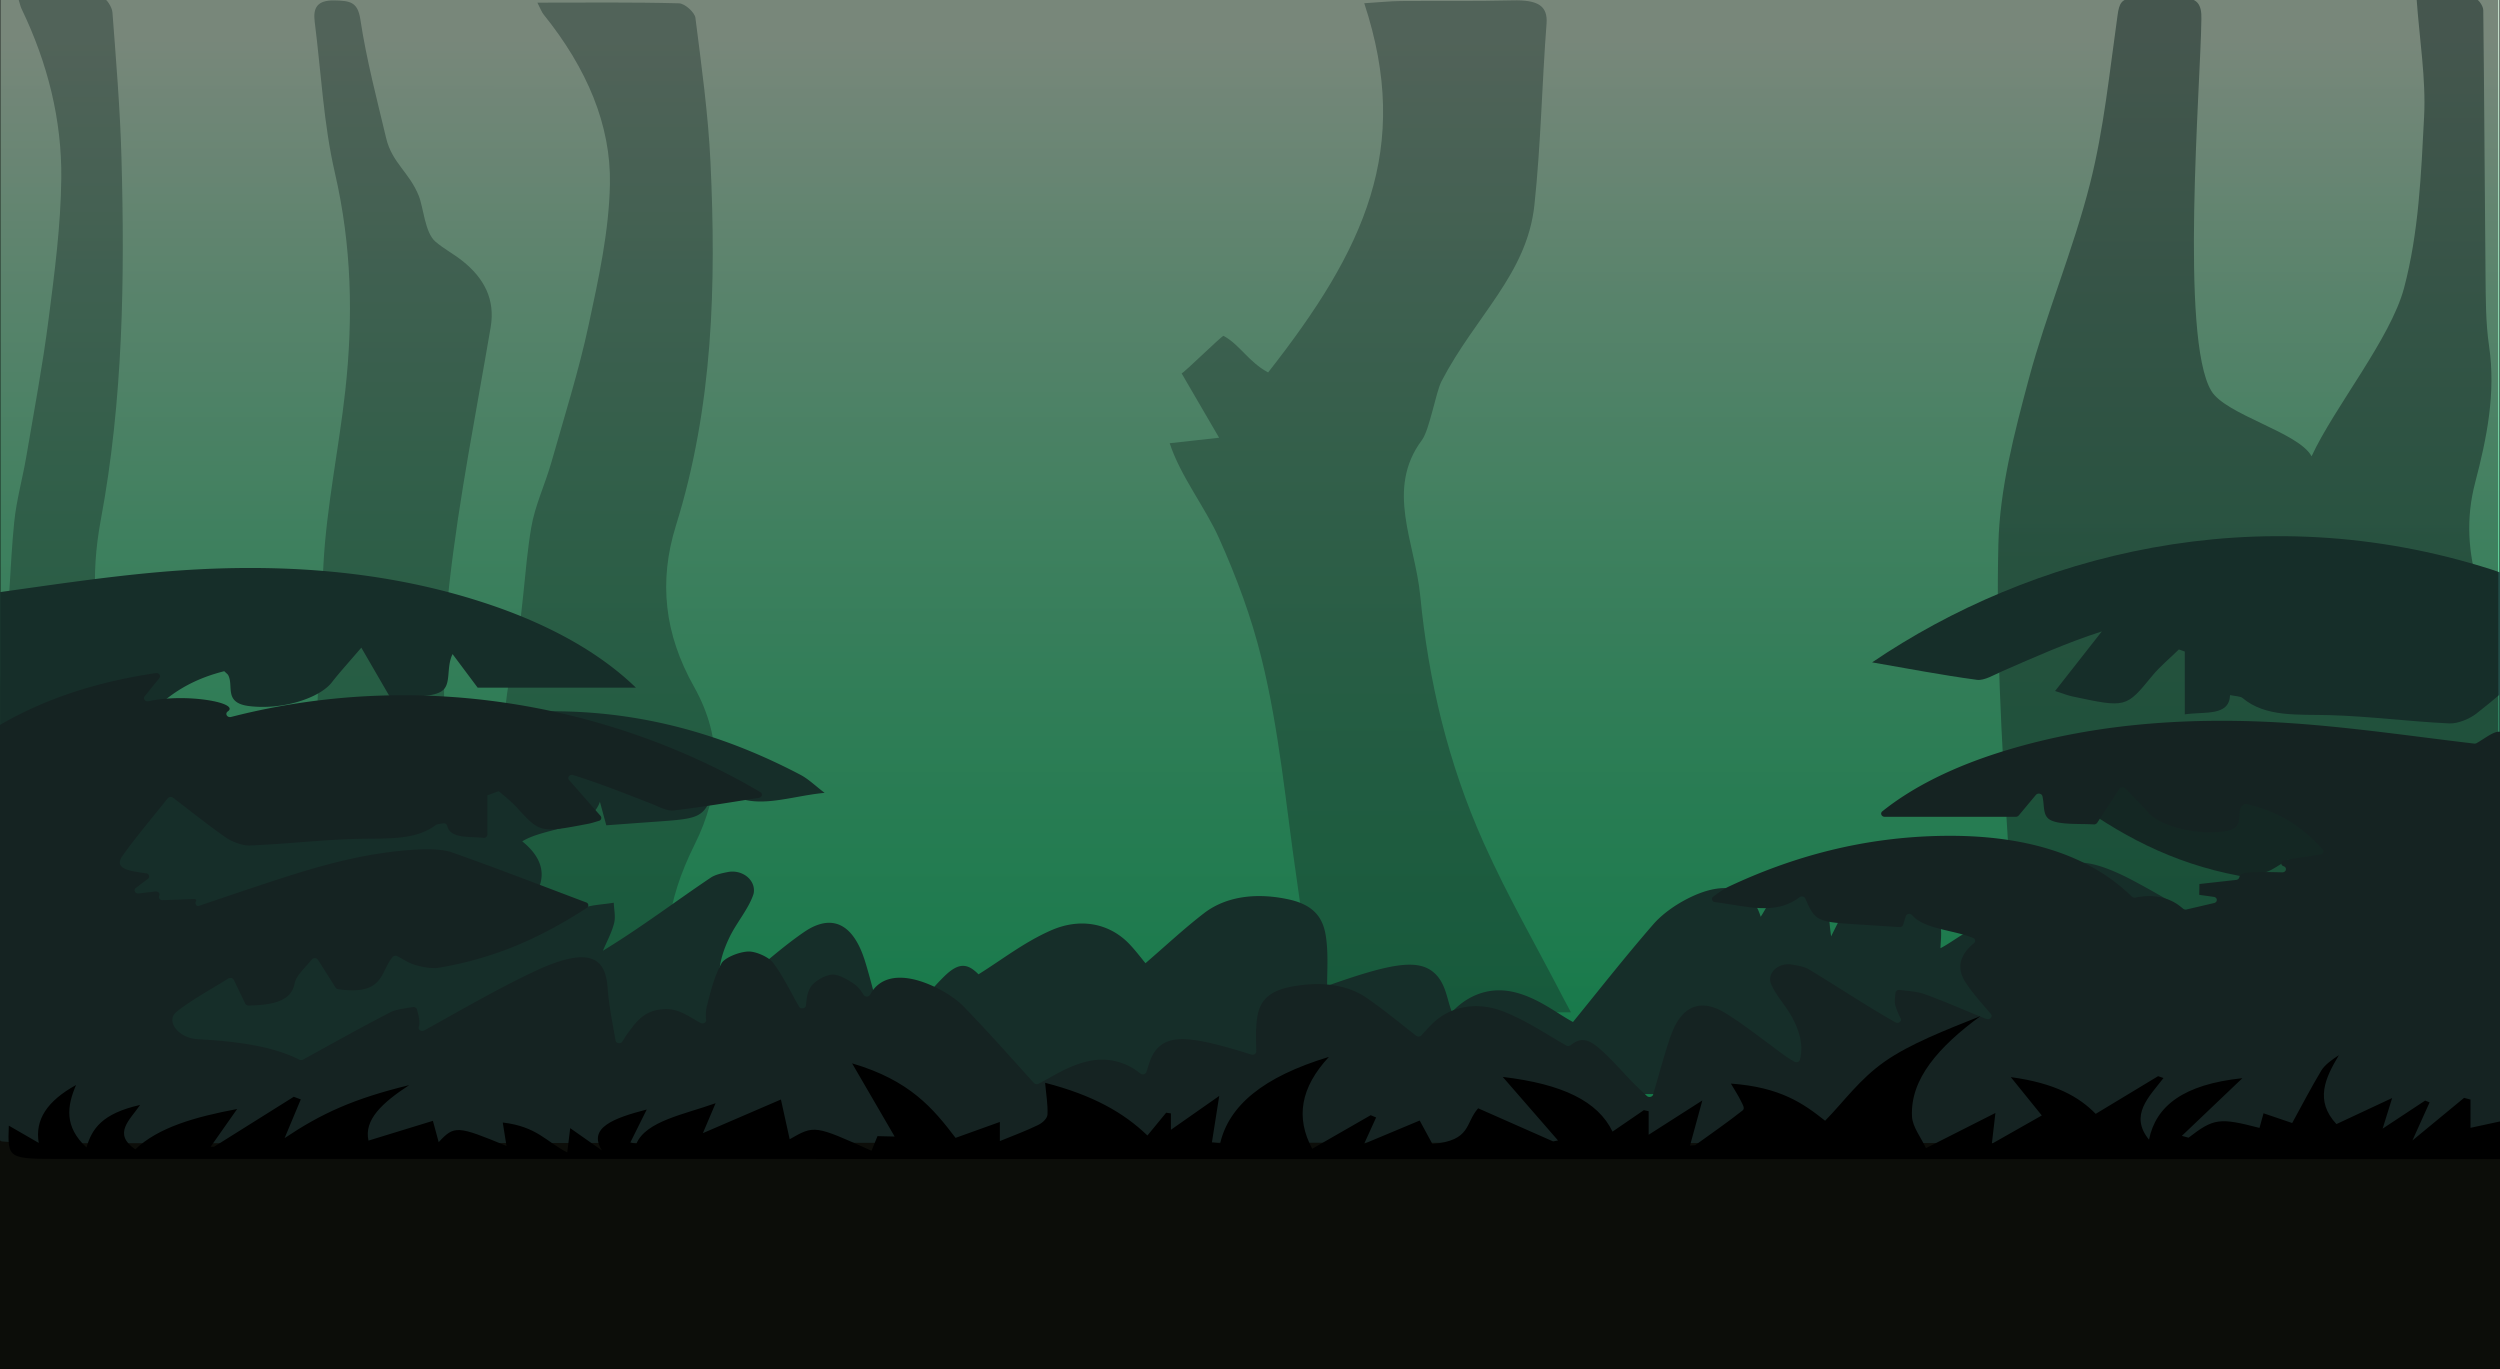 <svg xmlns="http://www.w3.org/2000/svg" xmlns:xlink="http://www.w3.org/1999/xlink" viewBox="0 0 1919.64 1051.17"><rect x="0" y="0" width="1919.64" height="1051.17" fill="#808080" stroke="none"/><defs><style>.cls-1{fill:url(#Dégradé_sans_nom_2);}.cls-2,.cls-4{fill:#1c3f3c;}.cls-2{opacity:0.51;}.cls-3{opacity:0.75;}.cls-5{fill:#214c47;}.cls-6,.cls-8{fill:#0c0d09;}.cls-6{opacity:0.48;}.cls-7{fill:none;}.cls-9{fill:#152322;}</style><linearGradient id="Dégradé_sans_nom_2" x1="959.83" y1="31.01" x2="959.71" y2="1027.27" gradientUnits="userSpaceOnUse"><stop offset="0" stop-color="#dcf8e3"/><stop offset="0.19" stop-color="#a2f0c7"/><stop offset="0.39" stop-color="#6de9ad"/><stop offset="0.58" stop-color="#44e398"/><stop offset="0.75" stop-color="#26df89"/><stop offset="0.9" stop-color="#14dd80"/><stop offset="1" stop-color="#0ddc7d"/></linearGradient></defs><title>fond2Plan de travail 7 copie 3</title><g id="Calque_2" data-name="Calque 2"><rect class="cls-1" x="-0.23" y="-5.17" width="1920" height="1055.84"/><path d="M1919.27-4.67V1050.17H.27V-4.67h1919m1-1H-.73V1051.17h1921V-5.67Z"/><path class="cls-2" d="M1903.35,451.38c-8.29-26.78-10-53.21-2.81-80.74,9-34.26,16-68.89,10.73-104.74-2.66-18.1-2.55-36.6-2.74-54.93-.7-67.73-.92-135.47-1.73-203.2,0-3.11-3.9-8.73-6.24-8.85-15.45-.8-31-.42-45-.42,2.3,32.33,7.3,61.88,5.8,91.15-2.26,44-4.09,89-15.4,131.51-10.35,38.87-53.53,91.48-71,129.21-9.83-18.42-66-31.81-77-50.24-24.3-40.52-8.12-235.94-7.62-285.41.3-11.11-2.76-16.89-16-16.1-11.71.69-23.52.6-35.26.16-10.29-.38-11.85,4.16-13.07,12.72-6.15,43.31-10.43,87.14-21.17,129.54-12.84,50.68-33.58,99.65-47.09,150.21-11.07,41.4-22.21,83.93-23.27,126.17-1.87,74.73,2.41,149.69,7.08,224.4C1544,682.06,1552.65,722,1558.57,762c1.56,10.57,7.34,14.1,19.66,14.05,106.46-.47,212.92-.13,319.37-.06h23V507.18Q1912,479.27,1903.35,451.38Z"/><g class="cls-3"><path class="cls-2" d="M898.15,340.33l37.94-4.22-28.76-49.39c2.49-1.1,29.61-27.75,32.1-28.86,12.39,6.58,19.35,20.16,34.32,28.1,74.11-94.41,110.58-171.9,73.8-283.48,12.19-.76,20-1.61,27.8-1.68,28.73-.25,57.49.24,86.19-.49,19-.49,27,3.94,26,17.69-3.57,46.48-4.36,93.09-9.34,139.49-5.69,53.07-45.06,84.83-71.32,135.25-4.37,8.39-9.17,37.29-15.07,45.21-28.15,37.8-5.32,78-1.26,119.67,6.3,64.61,21.16,128.13,48.86,189.9,18.09,40.37,40.77,79.76,61.4,119.58,1.55,3,3.2,6,5.48,10.23H1009.39c-4.66-34.94-8.91-69.49-13.95-104-8.19-56.12-13.1-112.64-26.85-168.12-7.77-31.37-18.71-61.07-32.52-91.93C925.54,389.77,906.44,365.64,898.15,340.33Z"/><path class="cls-2" d="M352.38,777.32H241.7c-.92-23.87-3.12-47.17-2.51-70.42,2.39-91.31,4.28-182.66,9.2-273.86,2.41-44.52,11.85-88.67,16.75-133.12,6.16-55.92,4.92-111.37-7.95-167-8.8-38-10.59-77.33-15.53-116.06C240.31,6.3,243.21,0,257,.34c11.37.3,17.64.86,19.69,14.48C281.3,45.48,289.3,75.73,296.49,106c4.54,19.14,17.72,26.12,25.07,44.38,3.55,8.83,4.68,28.1,12.69,35.07,6.29,5.46,14,9.5,20.6,14.7,17,13.44,25.53,29.84,21.9,51.17-11.06,65.06-24.06,130-31.53,195.38-5.28,46.15-4.64,93.08-3.31,139.59C343.72,649.72,348.7,713.05,352.38,777.32Z"/><path class="cls-2" d="M521.22,779.17c-29.11,0-57.25.46-85.26-.4-5.42-.17-14.13-5.21-14.88-8.46-20.2-87.16-48-174-27.06-262.62,8-34,8.16-68.47,13.89-102.63,2.81-16.73,10.67-33.18,15.4-49.83,10-35.27,21.15-70.48,28.74-105.92,7.7-35.91,15.64-72,16.29-108.11.8-45-17.55-88.61-50.86-130-1.63-2-2.31-4.3-4.85-9.17,38.07,0,73.43-.43,108.68.51,4.71.13,12.16,7.1,12.67,11.12,4.69,37.05,9.86,74.13,11.59,111.25,4.35,93.27,2.14,186.65-26.57,278.72-13.35,42.81-8.89,83.15,13.92,123.7s20.39,81.31.42,121.22C511.82,691.55,504.94,734.28,521.22,779.17Z"/><path class="cls-2" d="M78.69,774.93c-17.41,0-34.24.45-51-.4-3.23-.17-8.45-5.21-8.9-8.46C6.71,678.91-9.92,592.06,2.61,503.45c4.8-34,4.88-68.47,8.31-102.63,1.68-16.73,6.38-33.18,9.21-49.83,6-35.27,12.65-70.48,17.19-105.92,4.61-35.91,9.36-72,9.74-108.11.48-45-10.49-88.61-30.42-130-1-2-1.38-4.3-2.9-9.17,22.77,0,43.92-.43,65,.51,2.83.13,7.28,7.1,7.59,11.12,2.8,37.05,5.89,74.13,6.93,111.25,2.6,93.27,1.28,186.65-15.9,278.72-8,42.81-5.31,83.15,8.33,123.7s12.2,81.31.25,121.22C73.07,687.31,69,730,78.69,774.93Z"/></g><path class="cls-4" d="M1858.07,588.23c-37.63-13.67-76.16-26.17-119.81-28.93-10-.64-22.27-.5-30.35,2.7-40,15.82-79,32.78-119.81,50,39,28.72,78.92,50.64,131.33,60.51,5.92,1.12,14.12-.78,20.17-2.73,5.89-1.91,10.37-5.68,17.39-9.75,13.43,14.28,6.59,40.17,50,32.78l18.23-32.22c7.78,11.41,16.23,18.85,17.54,26.78,2.76,16.73,17.79,21.13,41.53,21.33l12.14-28.17c8.35,5.88,16.4,11.15,23.94,16.28l.75-85C1900.14,603.86,1879.21,595.92,1858.07,588.23Z"/><path class="cls-5" d="M1837.24,761.27c-26.37-16.1-50.91-31.57-76.43-46.3-5.6-3.23-14.74-3.83-22.24-5.65-1,5.59-3,11.21-2.6,16.76a18.57,18.57,0,0,0,7.43,13.45c-34.74-21.07-68-43.37-104.59-62.9-51.24-27.32-62.45-11.6-64.14,15.16-1.21,19.09-5.12,38.1-8.16,59.48-3.8-6.8-6.18-11.86-9.41-16.68C1550,724,1542.48,711,1522.23,712.08c-11.09.59-21.06,10.18-32.2,16,0-5.07,1.24-11.89-.25-18.44-3.2-14-6.14-28.22-12.71-41.61-2.49-5.06-14.37-10.7-22.63-11.18-6.77-.39-17.87,5.51-21.18,10.35-8.82,12.89-14.49,26.71-21.4,40.17-1.43,2.8-2.81,5.61-5.82,11.61-1.8-11.6-1.09-20.08-5-27.55-2.67-5.15-10.79-11.33-18.13-12.47-5.36-.83-14.67,5.14-19.9,9.33-5,4-7,9.6-11.07,15.66-6.91-23-27.22-28.23-54.94-14.51-10.93,5.41-20.92,12.69-27.67,20.48-22.44,25.88-43.22,52.39-61.51,74.82-12.27-6.55-26.38-18.29-44.65-22.82-23.23-5.75-40.08,6.18-48.26,15.18-3.94-9.21-4.38-22.56-14.51-30.81-12.64-10.3-34.25-6-81.36,10.71,0-10.22.67-20.62-.17-31-1.17-14.58-4.08-29.73-28.8-35.27-24.12-5.4-48-3-65.51,10.44-15.73,12.13-29.67,25.26-45,38.43-3.09-3.72-7.15-9.14-11.95-14.27-14.85-15.89-37.26-21.24-60.73-10.87-20.82,9.21-37.47,22.46-55.53,33.67-8.55-8.64-15.27-9.18-26.21,1.5S705.59,772,695.78,783.15c-3.7,4.21-7.77,8.27-15.21,16.16-5.64-21.58-9.86-39-14.89-56.36-2.21-7.64-4.73-15.46-9.48-22.5-9.4-13.94-22.84-15.72-38.8-4.76-14.49,9.95-27.09,21.09-40.22,31.86-6.89,5.65-13.15,11.62-22.72,16.92-4.94-15.54-1.25-30.41,5.75-44.91,5.29-10.94,14.22-21.22,18.13-32.31a10.39,10.39,0,0,0,.58-3.21c.28-9.33-9.62-16.34-19.8-14.49-5.24,1-10.09,2.16-13.37,4.36-27.33,18.35-52.87,37.84-82.82,56.15,3-7,6.78-14,8.6-21.12,1.3-5.11-.07-10.51-.25-15.79-8.25,1.4-17.59,1.62-24.52,4.41-17.86,7.19-34.59,15.57-51.94,23.32-2.12,1-5.24.94-9.41,1.61,9.34-12.82,19.43-24.47,26.44-36.87,7.76-13.74,4.51-27.24-10.85-39.59,18-11.09,52.45-8.95,59.64-30.39,1.57,5.8,3.15,11.61,4.9,18.07,13.61-1,26-1.92,38.49-2.81,36.11-2.59,36.48-2.8,46.29-29.1,23.3,23.7,51.57,9.94,82.88,7-7.54-5.69-12.29-10.58-18.84-14-54-28.33-114.77-47.63-184.47-48.6-69.14-1-124.87,17.83-162.15,59.58-17.81-4.73-33.12-.31-43.7,11.41l-39.58-10.33,48.14-7.49c0-2.54,0-1.86-.08-4.39l-55.27-6.88c-.74-7.79-2.17-8-53.6-6.41l25.12-10.38-46.52-8.08c16.59-21,35.14-39.13,69.95-47.84,1.66,1.63,2.62,2.28,3,3,4.5,8.26-3.71,21.31,16,23.77,25.68,3.21,54.16-6.15,63.55-18.15,6-7.72,12.85-15.18,22.69-26.7l22.12,38.13c11.85-1.1,31.5.75,39.62-4.73,7.66-5.17,3.17-18,8.33-28.45l19.27,25.77H488.29C461,501.62,423.5,480.61,378.92,465.24c-81.4-28.07-168.87-33.8-258.41-25.81-40.88,3.65-81.25,9.75-120.4,15.21V840.33q299.43-.15,598.85.16,316.29,0,632.58-.41,283.62,0,567.24.43l120.27,0,.88-99.35C1888.65,743.39,1859.23,748.28,1837.24,761.27Z"/><path class="cls-5" d="M1913.3,437.36c-180.64-57.86-354.83-10.87-475.78,71.25,26.78,4.61,53.43,9.78,80.56,13.41,5.58.74,13.25-3.94,19.43-6.64,24.86-10.85,49.52-21.9,76.41-30.56L1578,530.59c6.92,2.21,9.82,3.42,13,4.1,41.7,8.93,41.46,8.82,61.66-15.83,5.79-7.07,13.57-13.45,20.39-20.17l4.56,1.6v48.23c15.76-2.27,34.05,1.63,34.77-14.79,3.66.8,7.92.85,9.56,2.23,17.73,14.94,42.43,12.47,67,13.17,30.68.87,61.13,4.93,91.82,6.35,6.71.31,15.81-3.72,20.67-7.48,6.95-5.4,13.64-10.94,20.38-16.67l.8-90.74Z"/><polygon class="cls-6" points="1918.31 1051.58 -1.33 1053.92 -1.33 -4.09 1918.31 -6.43 1918.31 1051.58"/><path class="cls-7" d="M993.66,199.17l.15.28a24.81,24.81,0,0,1,3.68-.28Z"/><rect class="cls-8" x="-1.28" y="869.89" width="1921.83" height="181.27"/><path class="cls-9" d="M1919.35,561.91c-4.51-.59-11.46,5.25-17.72,8.71a3,3,0,0,1-1.86.34c-41.84-4.9-85.48-11.32-129.8-14.86-80.26-6.4-158.66-1.81-231.62,20.7-37.29,11.5-69,26.94-93,46.19-1.86,1.5-.62,4.21,1.92,4.21h100.5a3,3,0,0,0,2.29-1c4.72-5.65,9-10.78,13.21-15.82,1.42-1.69,4.51-1.14,5,.91,1.72,7.19.07,14.7,5.67,18.08,6.89,4.16,23,3,33.73,3.66a2.94,2.94,0,0,0,2.67-1.24l17-26.12a3.06,3.06,0,0,1,4.61-.37c7.44,7.74,12.86,13.13,17.73,18.7,8.42,9.62,33.94,17.12,57,14.55,17.65-2,10.29-12.44,14.32-19.06a7.47,7.47,0,0,1,1.6-1.49,3.16,3.16,0,0,1,2.68-.6c28.24,6.66,44.33,19.65,58.26,34.81,1.33,1.45.39,3.6-1.71,3.93l-27.86,4.32c-2.73.43-3.16,3.69-.61,4.63l.22.08c2.84,1.05,1.9,4.74-1.19,4.66-27.88-.68-31.94-.12-32.92,3.81a2.71,2.71,0,0,1-2.4,2l-28.22,3.15c-.09,4.85-.06,3.46-.15,8.32l11.13,1.55c3,.41,3.2,4.06.28,4.74l-21.2,4.95a3.15,3.15,0,0,1-2.8-.7c-9.08-8.27-21.74-11.48-36.38-8.43a3.06,3.06,0,0,1-2.76-.73c-33.4-32.72-82.94-47.45-144.22-46.69-62.48.78-117,16.26-165.36,39-4.27,2-7.69,4.63-11.84,7.67-1.85,1.36-1,4,1.43,4.26,24.16,3,46.13,10.4,64.77-3.77a3,3,0,0,1,4.51,1c7.47,17.63,9.55,17.89,40,19.85,10.43.66,20.86,1.36,32.15,2.09a2.82,2.82,0,0,0,2.94-1.81c.68-2.25,1.34-4.4,2-6.51s3.52-2.44,4.93-.82c9.39,10.82,32,11.3,46.73,17.45a2.28,2.28,0,0,1,.7,4c-11.23,9.29-13.24,19.31-6.81,29.51,5.33,8.42,12.63,16.42,19.84,24.92,1.51,1.78-.3,4.29-2.79,3.84a9.3,9.3,0,0,1-1.79-.48c-15.54-6.21-30.54-12.94-46.55-18.7-5.4-1.95-12.43-2.34-19-3.14a2.71,2.71,0,0,0-3.15,2.19c-.36,3.39-.95,6.81,0,10.08a55.14,55.14,0,0,0,4,9.56c1.12,2.22-1.77,4.34-4.1,3-23.55-13.39-44.34-27.4-66.43-40.68-3.21-1.92-8.07-2.9-13.25-3.7-8.34-1.28-16.45,4-16.49,11.48a10.42,10.42,0,0,0,.69,3.34c3.59,8.74,11.42,16.86,16.09,25.5,5.72,10.62,9,21.49,6.13,32.79-.41,1.64-2.63,2.41-4.26,1.5-6.8-3.79-11.73-7.91-17.08-11.84-11.78-8.64-23.07-17.57-36.05-25.55-14.32-8.79-26.36-7.37-34.79,3.81-4.26,5.65-6.51,11.93-8.5,18-4.12,12.72-7.63,25.5-12.07,40.83-.54,1.87-3.27,2.48-4.78,1.07-4.54-4.27-7.44-6.92-10.13-9.65-8.79-8.95-16.58-18.28-26.38-26.83-9.14-8-15-8.15-21.94-2.53a3.16,3.16,0,0,1-3.45.26c-15.47-8.75-30-18.84-47.88-25.93-21-8.33-41.13-4-54.44,8.71-3.4,3.26-6.39,6.66-8.87,9.42a3.09,3.09,0,0,1-4.07.31c-12.84-10-24.74-19.9-38.08-29.1-15.68-10.83-37.09-12.71-58.72-8.38-22.15,4.44-24.76,16.59-25.81,28.29-.64,7.11-.29,14.26-.18,21.31,0,1.71-1.91,2.91-3.76,2.33-39.61-12.39-58.16-15.4-69.14-7.39-7.62,5.55-9.12,14-11.49,20.9a3,3,0,0,1-4.58,1.07,46.32,46.32,0,0,0-40.19-9.43c-15.36,3.4-27.44,11.89-38,17.27a3,3,0,0,1-3.56-.59c-16-17.64-34.14-38.25-53.66-58.4-6-6.24-15-12.08-24.79-16.42-22.6-10-39.7-7.45-47.28,7a3,3,0,0,1-5,.23c-2-3.12-3.82-5.93-6.89-8.13-4.68-3.36-13-8.15-17.83-7.48-6.58.91-13.86,5.86-16.26,10s-2.81,8.42-3.36,13.69c-.25,2.45-4.06,3.06-5.3.85-.35-.62-.67-1.19-1-1.76-6.19-10.79-11.27-21.88-19.19-32.22-3-3.88-12.91-8.61-19-8.3-7.4.38-18,4.91-20.28,9-5.89,10.74-8.52,22.14-11.39,33.37a32,32,0,0,0-.47,10.26c.14,2-2.38,3.25-4.32,2.18-8.21-4.56-15.9-10.12-24.3-10.52-18.15-.86-24.86,9.53-31.26,18.05a80.33,80.33,0,0,0-4.42,6.75c-1.25,2.08-4.84,1.56-5.24-.77-2.47-14.2-5.16-27.23-6.08-40.31-1.53-21.46-11.57-34.07-57.5-12.16-29.16,13.92-55.9,29.58-83.33,44.74-2.14,1.19-4.8-.51-4.2-2.65a12.67,12.67,0,0,0,.43-2.42c.3-3.65-.87-7.34-1.78-11a2.81,2.81,0,0,0-3.28-1.88c-6.1,1.09-12.84,1.75-17.19,4-22.42,11.57-44,23.71-67.07,36.34a3.19,3.19,0,0,1-2.9,0c-20.82-10.49-48.67-14.1-78-15.66-14.46-.77-25.17-13.9-16-21.21,10.91-8.67,24.63-16.14,39.53-25.37a3,3,0,0,1,4.23,1l8.79,18.24a2.83,2.83,0,0,0,2.63,1.49c20.19-.35,32.93-4.07,35.33-17.08,1-5.59,7-10.87,13.16-18.27a3,3,0,0,1,4.74.24l13.52,21.37a2.78,2.78,0,0,0,2,1.21c35.53,5,32-13.21,41.79-24.74a3.11,3.11,0,0,1,3.77-.6c5.12,2.81,8.8,5.33,13.45,6.68,5.42,1.56,12.77,3.09,18.08,2.19,45.26-7.63,80.09-24.22,113.86-46a2.3,2.3,0,0,0-.57-4.19c-35-13.2-68.54-26.22-103-38.4-7.25-2.56-18.23-2.68-27.2-2.17-39.13,2.22-73.67,12.24-107.4,23.21-20.12,6.55-40,13.32-59.94,20.09a1.52,1.52,0,0,1-1.8-.62l-.69-1.3c.07-.45.14-.92.22-1.36.85-.72.28-2.11-1-2.06l-24.3.89c-2,.07-3.43-1.65-2.73-3.27l.07-.17c.74-1.72-.91-3.5-3-3.25l-12.76,1.53c-2.75.34-4.32-2.65-2.22-4.24l9.25-7c1.8-1.36.94-3.93-1.42-4.24C98.92,668.79,87,667.07,94.16,657c10.14-14.21,21.87-28,34.6-44a3.09,3.09,0,0,1,4.17-.44c14.41,11,27,21.14,40.69,30.66,4.35,3,12.52,6.25,18.53,6,27.51-1.13,54.8-4.39,82.3-5.09,22-.56,44.18,1.42,60.07-10.56,1.06-.8,3.33-1,5.74-1.36a2.77,2.77,0,0,1,3.14,1.9c2.23,9.66,15.38,8.15,27.79,9.21a2.67,2.67,0,0,0,3.06-2.41V610.7l8.64-3.19c4.84,4,9.79,8,13.73,12.3,18.11,19.77,17.9,19.86,55.27,12.7,2.2-.43,4.25-1.1,7.95-2.21a2.32,2.32,0,0,0,1.31-3.79l-24.21-27.59c-1.69-1.93.56-4.59,3.18-3.77,20.74,6.49,40.15,14.24,59.7,21.87,5.54,2.16,12.41,5.92,17.41,5.32,22.06-2.64,43.76-6.29,65.52-9.71,2.46-.39,3.16-3.17,1.1-4.39C479,546.39,331.38,511,177.4,550.52c-2.94.75-4.91-2.59-2.5-4.24,9.72-6.65-32.24-14.15-60.83-7.84-2.52.55-4.48-1.9-3-3.75l11.3-14.06c1.43-1.78-.33-4.15-2.78-3.79-46.66,6.93-85.7,20.17-119,39.45a2.38,2.38,0,0,0-1.25,2V874.05a2.6,2.6,0,0,0,2.55,2.42c6.62.52,13.23,1.27,19.85,1.28q121.92.15,243.84,0,254.22-.15,508.46-.34,283.52,0,567,.32,289.79,0,579.56-.11V562.11Z"/><path d="M1090.12,860.4c3.85,7.09,6.89,12.71,9.75,18,30-2.61,25-16,35.14-27.39l57.54,25.42,3.78-.71-42.44-48.8c45.89,5.45,73.07,18.66,84.29,42l24.07-16.49,3.68.82v18.08l41.22-26.35c-3.68,13.49-6.57,24.06-9.46,34.63l3.91-.22c12.31-8.89,25-17.66,36.56-26.81,2-1.62-.34-4.94-1.49-7.37-1.76-3.74-4.23-7.4-7.6-13.16,38,2.67,55.83,15.4,72.35,28.52,14.87-15.21,26.38-31.85,45.8-45.47s46.66-24.12,73.41-34.85c-31.88,23.44-54,48.28-52.49,77.1.42,8.05,6.9,16,10.71,24.25l53.33-27c-1.09,9.4-1.83,15.84-2.74,23.67l38.36-21.75L1544,827.07c34.23,4.62,52.51,15.23,65.21,28.21l47.89-28.93,4.16,1.41c-11,14.38-26.53,28.45-11.14,47.35,5.29-25.9,26.33-42.45,71.72-47.23l-46.49,44.3,5.15,1.4c19.33-14.9,23.62-15.54,54.46-7.51.91-3.27,1.74-6.3,3.11-11.23l22,7.48c7.5-13.66,14.4-27,22.29-40.17,2.56-4.28,7.72-8.15,13.56-11.92-10.5,17.53-18.7,34.82-1.87,52.91l42.77-20-7.3,23.5,32.63-21.55,3.44,1.37-13.2,29.27L1892.06,843l4.94,1.32V866l33-7.14V890H1796.2q-325.93,0-651.85,0-322,0-644.1-.1-226,0-452,0c-42.37,0-42.43.18-41.49-25.58l23,13.28c-3.09-17.79,6.44-32.19,28.63-44.47-6.9,16.13-9.27,31.9,8,47.94,4.19-14.15,11.73-26,41.18-32.62-8,11.78-21.22,22-3.69,34.1,17.68-16.87,45.65-24.84,78.21-31l-20.36,29,2.63,0,61.21-38.38,5.39,2Q224.79,859,218.54,873.9c28.35-19,53.06-30.3,95.64-40.67-20.8,13.62-34.78,26.61-31.24,42.59l49.47-15.18c1.79,6.59,3.11,11.48,4.44,16.37,12-12.91,14.16-12.77,52.07,2.92-.89-5.52-1.76-11-2.88-18,26.32,3.1,33.31,14.69,49.52,23,.74-6.07,1.35-11.06,2.27-18.68l24.33,17.09c-11.06-17.52,9.36-24.86,34.45-31.41L484,877.27l4.64.94c7.4-17.44,36.87-22.51,60.84-31.12l-9.76,23,59.92-25.83,6.72,30.52c19-10.89,19-10.89,62.85,8.84l4.57-11.23,13.18.32c-11-19-21.85-37.57-32.67-56.2,44.35,13,62.29,34.65,79.45,57.21l34-12.22v14.69c9.94-4.1,20.32-7.89,29.42-12.37,3.88-1.91,7-5.26,7.15-8,.39-7.52-1-15.06-1.81-24.39,36.89,9.53,60.4,23,78.56,40.47l14.38-17.5,3.65.53v12.58l37.1-26c-2.08,13.23-3.85,24.46-5.62,35.69l6.35.64c6.75-28.7,32.53-50.87,83.49-66.3-21.9,23.67-25.66,46.67-12.81,70.55l44.89-25.78,4.17,1.74c-2.88,6.32-5.75,12.64-9.18,20.19Z"/></g></svg>